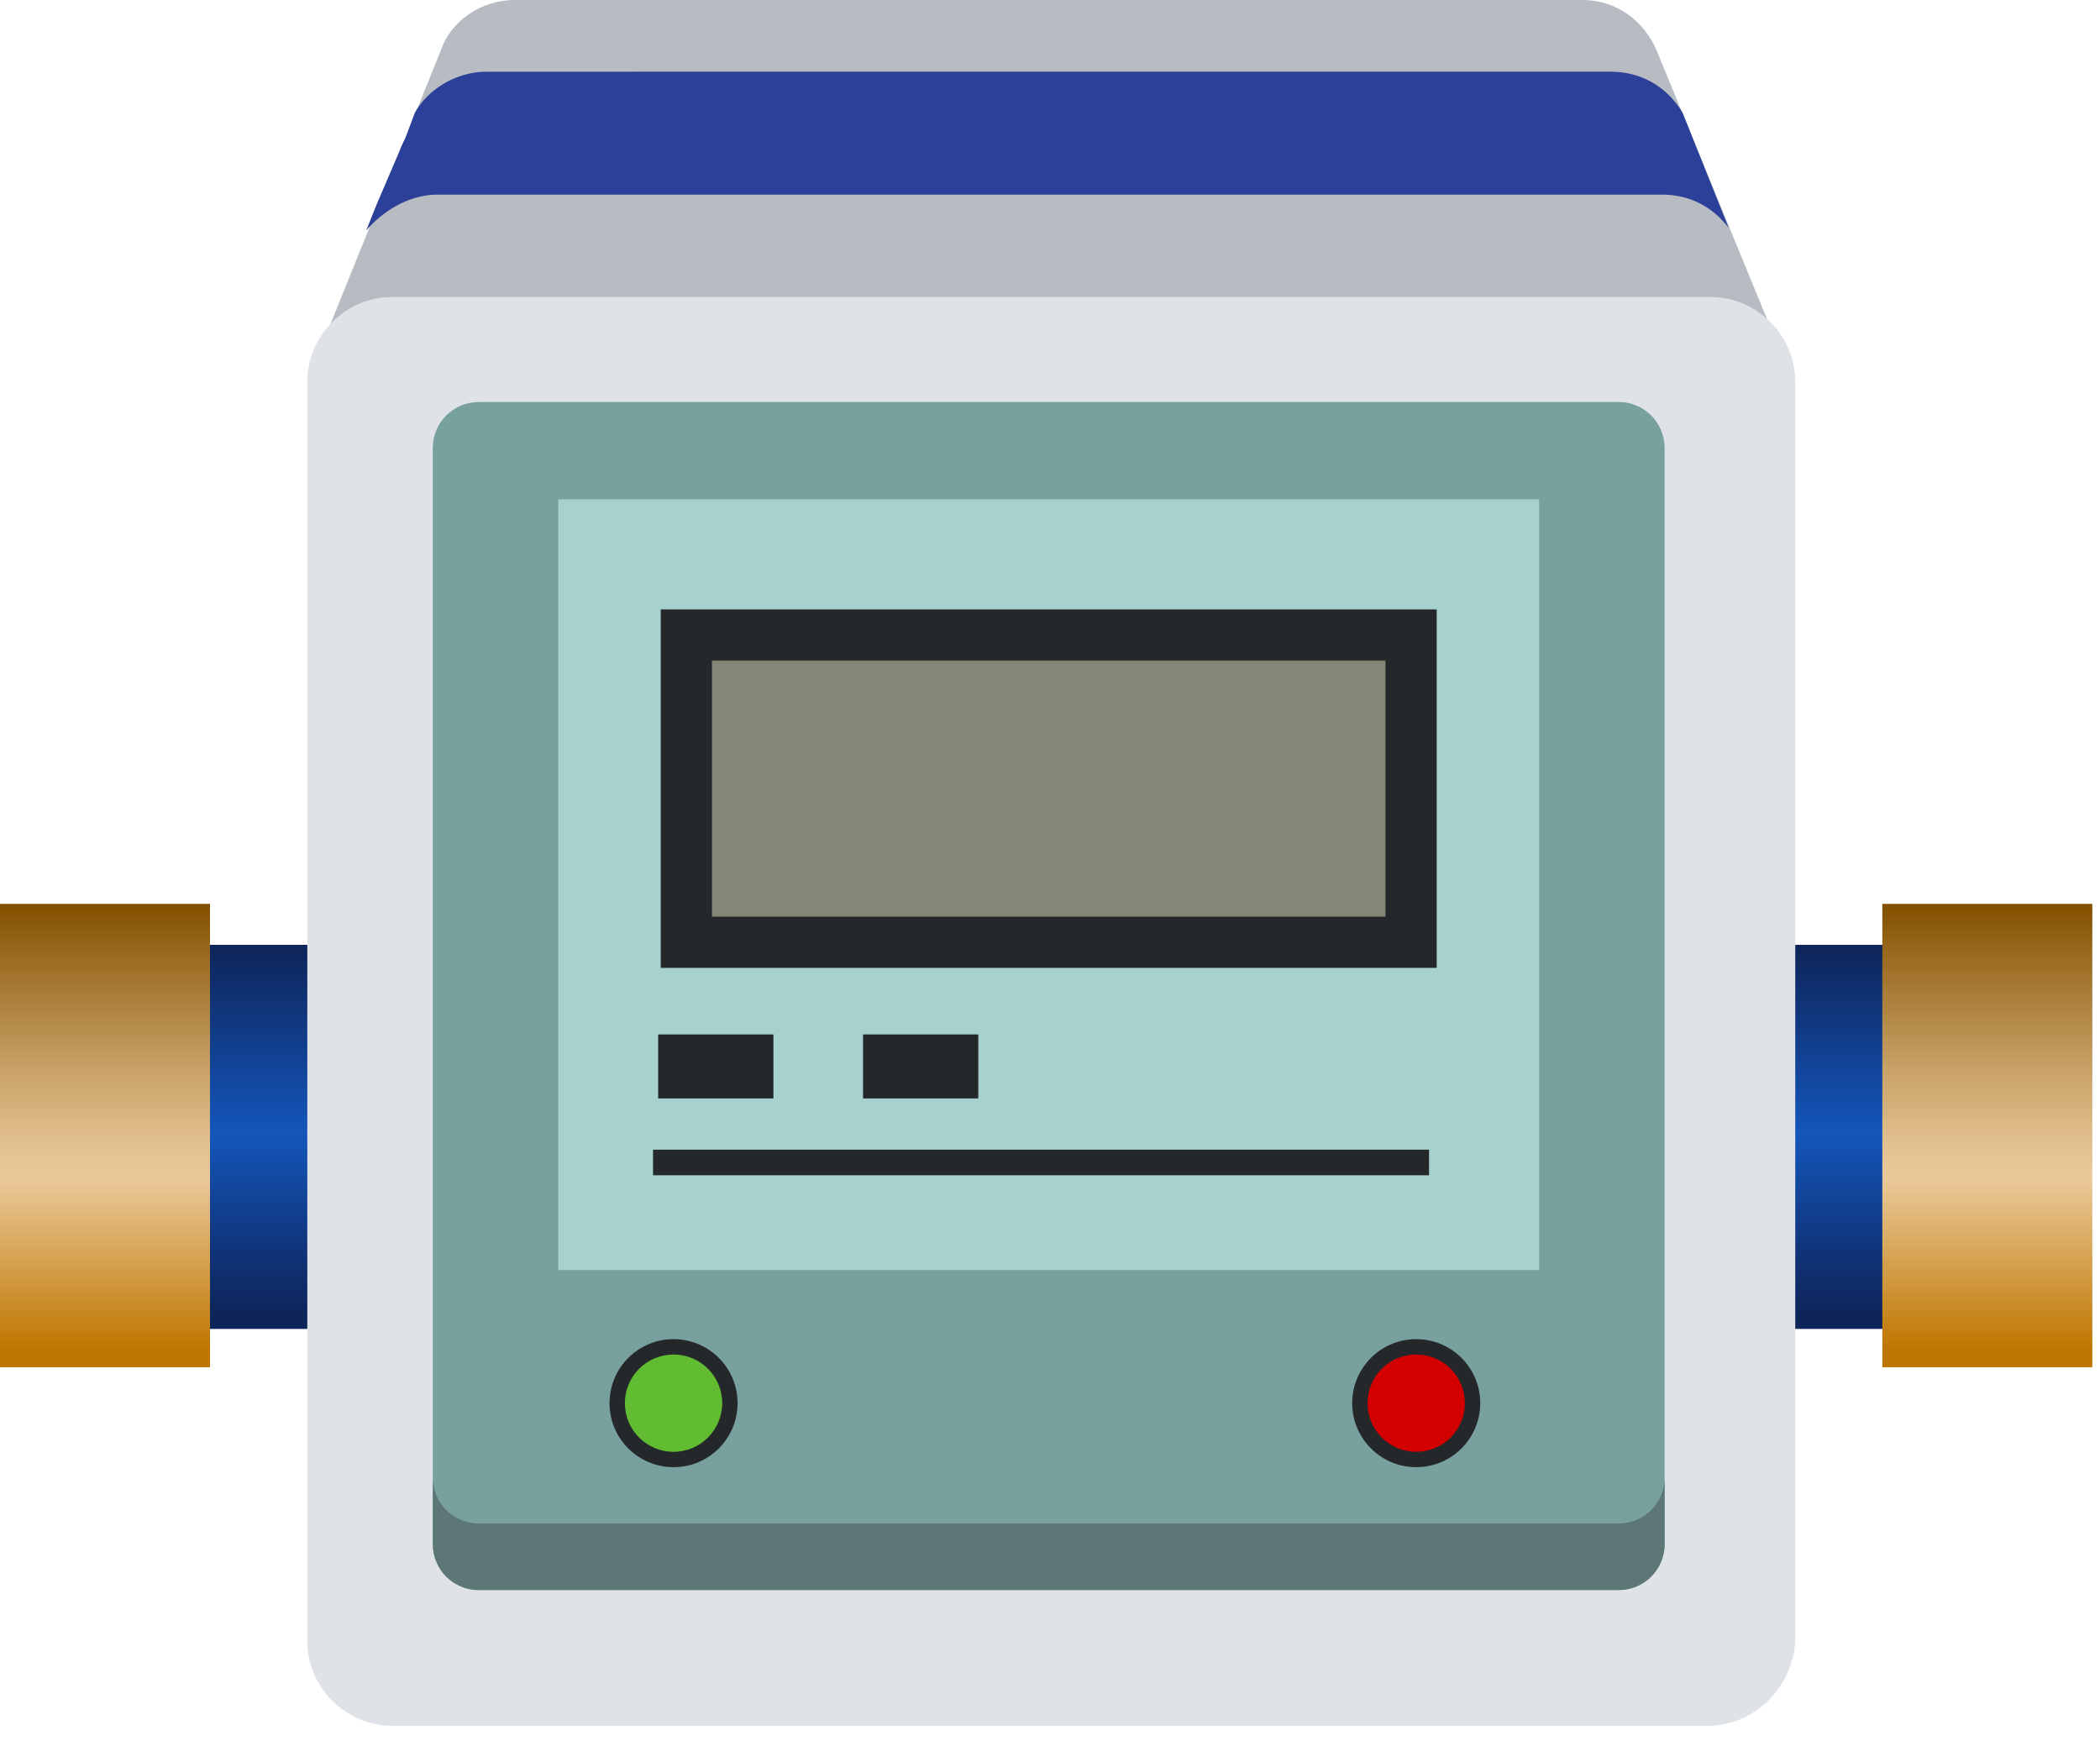 <svg version="1.1" xmlns="http://www.w3.org/2000/svg" xmlns:xlink="http://www.w3.org/1999/xlink"
					 viewBox="0 0 82 68" xml:space="preserve">
				<style type="text/css">
					.zhsrlb-st0{fill:url(#zhsrlb_3_);}
					.zhsrlb-st1{fill:url(#zhsrlb_4_);}
					.zhsrlb-st2{fill:url(#zhsrlb_5_);}
					.zhsrlb-st3{fill:url(#zhsrlb_6_);}
					.zhsrlb-st4{fill:#B6BCC1;}
					.zhsrlb-st5{fill:#DFE3E8;}
					.zhsrlb-st6{fill:#77A09F;}
					.zhsrlb-st7{fill:#5C7775;}
					.zhsrlb-st8{fill:#2C3F99;}
					.zhsrlb-st9{fill:#A6D1CE;}
					.zhsrlb-st10{fill:#25282B;}
					.zhsrlb-st11{fill:#848776;}
					.zhsrlb-st12{fill:#61BC31;}
					.zhsrlb-st13{fill:#D20000;}
				</style>
				<g id="XMLID_1_">
					<linearGradient id="zhsrlb_3_" gradientUnits="userSpaceOnUse" x1="10.3" y1="37.014" x2="10.3" y2="51.34">
						<stop  offset="0" style="stop-color:#0E255A"/>
						<stop  offset="0.508" style="stop-color:#1456BB"/>
						<stop  offset="0.838" style="stop-color:#103377"/>
						<stop  offset="1" style="stop-color:#0E255A"/>
					</linearGradient>
					<path id="XMLID_992_" class="zhsrlb-st0" d="M13.5,51.9H6.7v-15h6.7c0,0,0.4,4,0.4,8S13.5,51.9,13.5,51.9z"/>
					<linearGradient id="zhsrlb_4_" gradientUnits="userSpaceOnUse" x1="4.117" y1="35.481" x2="4.117" y2="52.722">
						<stop  offset="0" style="stop-color:#845100"/>
						<stop  offset="0.121" style="stop-color:#9C6D24"/>
						<stop  offset="0.352" style="stop-color:#C69F64"/>
						<stop  offset="0.521" style="stop-color:#E0BE8C"/>
						<stop  offset="0.608" style="stop-color:#EACA9B"/>
						<stop  offset="1" style="stop-color:#BF7600"/>
					</linearGradient>
					<rect id="XMLID_991_" y="35.3" class="zhsrlb-st1" width="8.2" height="18.1"/>					
						<linearGradient id="zhsrlb_5_" gradientUnits="userSpaceOnUse" x1="-896.443" y1="37.014" x2="-896.443" y2="51.34" gradientTransform="matrix(-1 0 0 1 -825.027 0)">
						<stop  offset="0" style="stop-color:#0E255A"/>
						<stop  offset="0.508" style="stop-color:#1456BB"/>
						<stop  offset="0.838" style="stop-color:#103377"/>
						<stop  offset="1" style="stop-color:#0E255A"/>
					</linearGradient>
					<path id="XMLID_989_" class="zhsrlb-st2" d="M68.2,51.9H75v-15h-6.7c0,0-0.4,4-0.4,8S68.2,51.9,68.2,51.9z"/>
					
						<linearGradient id="zhsrlb_6_" gradientUnits="userSpaceOnUse" x1="-902.626" y1="35.481" x2="-902.626" y2="52.722" gradientTransform="matrix(-1 0 0 1 -825.027 0)">
						<stop  offset="0" style="stop-color:#845100"/>
						<stop  offset="0.121" style="stop-color:#9C6D24"/>
						<stop  offset="0.352" style="stop-color:#C69F64"/>
						<stop  offset="0.521" style="stop-color:#E0BE8C"/>
						<stop  offset="0.608" style="stop-color:#EACA9B"/>
						<stop  offset="1" style="stop-color:#BF7600"/>
					</linearGradient>
					<rect id="XMLID_982_" x="73.5" y="35.3" class="zhsrlb-st3" width="8.2" height="18.1"/>
					<path id="XMLID_987_" class="zhsrlb-st4" d="M70,14.9H12L17.2,2c0.4-1.2,1.6-2,2.9-2h41.7c1.3,0,2.4,0.8,2.9,2L70,14.9z"/>
					<path id="XMLID_986_" class="zhsrlb-st5" d="M66.7,67.4H15.3c-1.8,0-3.3-1.5-3.3-3.3V14.9c0-1.8,1.5-3.3,3.3-3.3h51.5
						c1.8,0,3.3,1.5,3.3,3.3v49.2C70,65.9,68.5,67.4,66.7,67.4z"/>
					<path id="XMLID_984_" class="zhsrlb-st6" d="M63.2,62.1H18.7c-1,0-1.8-0.8-1.8-1.8V17.5c0-1,0.8-1.8,1.8-1.8h44.5c1,0,1.8,0.8,1.8,1.8
						v42.8C65,61.3,64.2,62.1,63.2,62.1z"/>
					<path id="XMLID_983_" class="zhsrlb-st7" d="M63.2,59.5H18.7c-1,0-1.8-0.8-1.8-1.8v2.6c0,1,0.8,1.8,1.8,1.8h44.5c1,0,1.8-0.8,1.8-1.8v-2.6
						C65,58.7,64.2,59.5,63.2,59.5z"/>
					<path id="XMLID_988_" class="zhsrlb-st8" d="M17.1,7.6h47.8c1.1,0,2,0.5,2.6,1.3l-1.8-4.5c-0.6-1-1.6-1.6-2.8-1.6H19
						c-1.2,0-2.3,0.7-2.8,1.6l-0.3,0.8c-0.1,0.3-0.2,0.4-0.3,0.7l-0.9,2.1l-0.4,1C14.9,8.3,15.9,7.6,17.1,7.6z"/>
					<path id="XMLID_980_" class="zhsrlb-st9" d="M60.1,49.6H21.8V19.5h38.3V49.6z"/>
					<rect id="XMLID_979_" x="25.7" y="40.4" class="zhsrlb-st10" width="4.5" height="2.5"/>
					<rect id="XMLID_978_" x="33.7" y="40.4" class="zhsrlb-st10" width="4.5" height="2.5"/>
					<rect id="XMLID_977_" x="25.5" y="44.9" class="zhsrlb-st10" width="30.3" height="1"/>
					<g id="XMLID_967_">
						<rect id="XMLID_971_" x="26.8" y="24.8" class="zhsrlb-st11" width="28.3" height="12"/>
						<path id="XMLID_968_" class="zhsrlb-st10" d="M56.1,37.8H25.8v-14h30.3V37.8z M27.8,35.8h26.3v-10H27.8V35.8z"/>
					</g>
					<circle id="XMLID_972_" class="zhsrlb-st10" cx="26.3" cy="54.8" r="2.5"/>
					<circle id="XMLID_973_" class="zhsrlb-st12" cx="26.3" cy="54.8" r="1.9"/>
					<circle id="XMLID_975_" class="zhsrlb-st10" cx="55.3" cy="54.8" r="2.5"/>
					<circle id="XMLID_974_" class="zhsrlb-st13" cx="55.3" cy="54.8" r="1.9"/>
				</g>
				</svg>